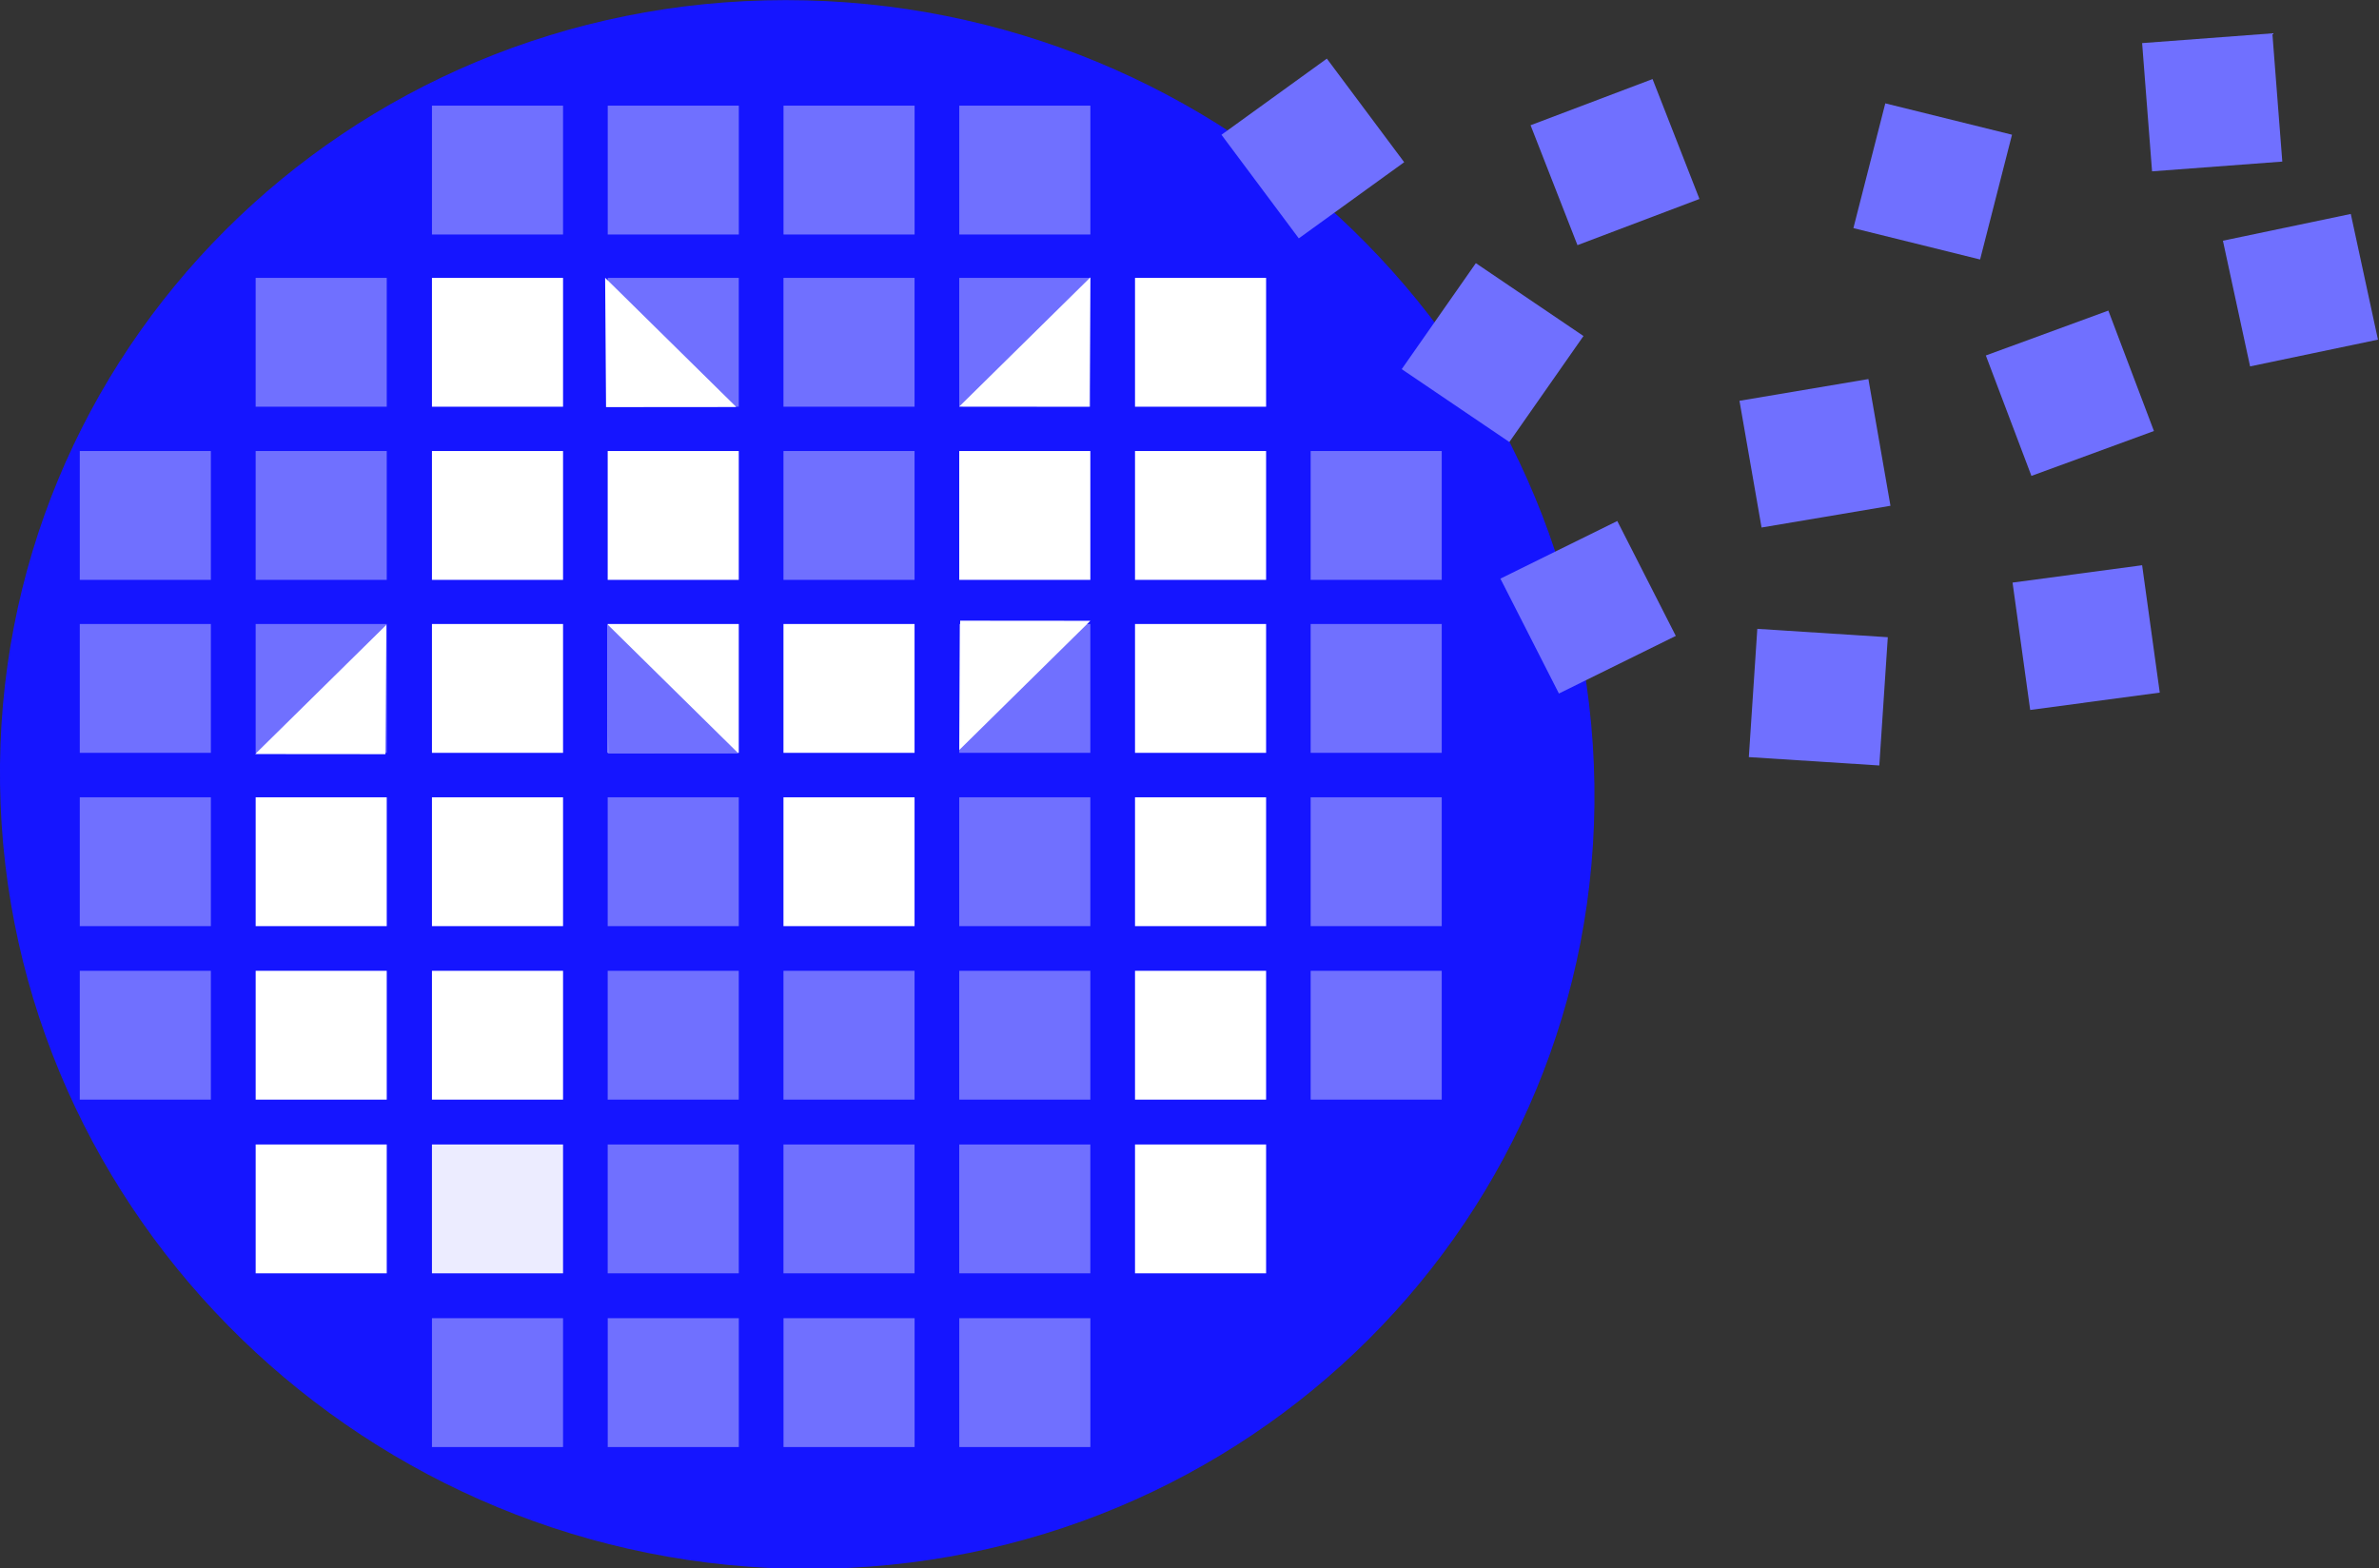 <?xml version="1.0" encoding="UTF-8" standalone="no"?>
<!-- Created with Inkscape (http://www.inkscape.org/) -->

<svg
   xmlns:dc="http://purl.org/dc/elements/1.1/"
   xmlns:cc="http://creativecommons.org/ns#"
   xmlns:rdf="http://www.w3.org/1999/02/22-rdf-syntax-ns#"
   xmlns:svg="http://www.w3.org/2000/svg"
   xmlns="http://www.w3.org/2000/svg"
   xmlns:sodipodi="http://sodipodi.sourceforge.net/DTD/sodipodi-0.dtd"
   xmlns:inkscape="http://www.inkscape.org/namespaces/inkscape"
   width="750.393"
   height="494.808"
   id="svg2"
   sodipodi:version="0.32"
   inkscape:version="0.47 r22583"
   sodipodi:docname="Milkymist_video_synth_nourl.svg"
   inkscape:output_extension="org.inkscape.output.svg.inkscape"
   version="1.0">
  <rect width="100%" height="100%" fill="#333333" stroke="none"/>
  <defs
     id="defs4">
    <inkscape:perspective
       sodipodi:type="inkscape:persp3d"
       inkscape:vp_x="0 : 526.18109 : 1"
       inkscape:vp_y="0 : 1000 : 0"
       inkscape:vp_z="744.09448 : 526.18109 : 1"
       inkscape:persp3d-origin="372.04724 : 350.78739 : 1"
       id="perspective10" />
    <inkscape:perspective
       id="perspective2464"
       inkscape:persp3d-origin="372.04724 : 350.78739 : 1"
       inkscape:vp_z="744.09448 : 526.18109 : 1"
       inkscape:vp_y="0 : 1000 : 0"
       inkscape:vp_x="0 : 526.18109 : 1"
       sodipodi:type="inkscape:persp3d" />
  </defs>
  <sodipodi:namedview
     id="base"
     pagecolor="#ffffff"
     bordercolor="#666666"
     borderopacity="1.0"
     gridtolerance="10000"
     guidetolerance="10"
     objecttolerance="10"
     inkscape:pageopacity="0.0"
     inkscape:pageshadow="2"
     inkscape:zoom="0.52694337"
     inkscape:cx="408.27698"
     inkscape:cy="160.24758"
     inkscape:document-units="px"
     inkscape:current-layer="g2962"
     showgrid="false"
     inkscape:window-width="1364"
     inkscape:window-height="766"
     inkscape:window-x="0"
     inkscape:window-y="0"
     showguides="true"
     inkscape:guide-bbox="true"
     width="578.5px"
     inkscape:window-maximized="0"
     inkscape:snap-global="false" />
  <g
     inkscape:label="Layer 1"
     inkscape:groupmode="layer"
     id="layer1"
     transform="translate(-18.154,-4.054)">
    <flowRoot
       xml:space="preserve"
       id="flowRoot2625"
       style="font-size:72px;font-style:normal;font-variant:normal;font-weight:normal;font-stretch:normal;text-align:start;line-height:110%;writing-mode:lr-tb;text-anchor:start;fill:#000000;fill-opacity:1;stroke:none;font-family:FreeSans;-inkscape-font-specification:FreeSans"><flowRegion
         id="flowRegion2627"><rect
           id="rect2629"
           width="8.54"
           height="18.029"
           x="115.762"
           y="625.371"
           style="font-size:72px;font-style:normal;font-variant:normal;font-weight:normal;font-stretch:normal;text-align:start;line-height:110%;writing-mode:lr-tb;text-anchor:start;font-family:FreeSans;-inkscape-font-specification:FreeSans" /></flowRegion><flowPara
         id="flowPara2633">open hardwareOPo</flowPara></flowRoot>    <g
       id="g2962"
       transform="matrix(1.437,0,0,1.414,-108.664,-206.484)">
      <g
         id="g2812">
        <g
           id="g3720"
           transform="translate(416.926,10.065)">
          <g
             transform="translate(6.162,-143.886)"
             id="g3615">
            <g
               id="g3548"
               transform="translate(0,0.671)">
              <path
                 id="path3266"
                 d="m 15.136,457.072 c 1.384,96.6 -75.885,175 -172.475,175 -96.59,0 -176.105,-78.4 -177.488,-175 -1.384,-96.6 75.885,-175 172.475,-175 96.59,0 176.105,78.4 177.488,175 z"
                 style="fill:#1515ff;fill-opacity:1;fill-rule:evenodd;stroke:none;stroke-width:0;marker:none;visibility:visible;display:inline;overflow:visible;enable-background:accumulate"
                 sodipodi:nodetypes="csssc" />
              <g
                 transform="translate(4,-6)"
                 id="g3282">
                <path
                   style="fill:#7070ff;fill-opacity:1;fill-rule:evenodd;stroke:none;stroke-width:0;marker:none;visibility:visible;display:inline;overflow:visible;enable-background:accumulate"
                   d="m -244.021,311.616 28.774,0 0,28.744 -28.774,0 0,-28.744 z"
                   id="rect3270" />
                <path
                   style="fill:#7070ff;fill-opacity:1;fill-rule:evenodd;stroke:none;stroke-width:0;marker:none;visibility:visible;display:inline;overflow:visible;enable-background:accumulate"
                   d="m -205.438,311.616 28.774,0 0,28.744 -28.774,0 0,-28.744 z"
                   id="rect3274" />
                <path
                   style="fill:#7070ff;fill-opacity:1;fill-rule:evenodd;stroke:none;stroke-width:0;marker:none;visibility:visible;display:inline;overflow:visible;enable-background:accumulate"
                   d="m -166.854,311.616 28.774,0 0,28.744 -28.774,0 0,-28.744 z"
                   id="rect3278" />
                <path
                   style="fill:#7070ff;fill-opacity:1;fill-rule:evenodd;stroke:none;stroke-width:0;marker:none;visibility:visible;display:inline;overflow:visible;enable-background:accumulate"
                   d="m -128.273,311.616 28.774,0 0,28.744 -28.774,0 0,-28.744 z"
                   id="rect3280" />
              </g>
              <path
                 style="fill:#ffffff;fill-opacity:1;fill-rule:evenodd;stroke:none;stroke-width:0;marker:none;visibility:visible;display:inline;overflow:visible;enable-background:accumulate"
                 d="m -240.02,382.671 28.774,0 0,28.744 -28.774,0 0,-28.744 z"
                 id="rect3336" />
              <path
                 style="fill:#ffffff;fill-opacity:1;fill-rule:evenodd;stroke:none;stroke-width:0;marker:none;visibility:visible;display:inline;overflow:visible;enable-background:accumulate"
                 d="m -124.279,382.671 28.774,0 0,28.744 -28.774,0 0,-28.744 z"
                 id="rect3338" />
              <path
                 style="fill:#ffffff;fill-opacity:1;fill-rule:evenodd;stroke:none;stroke-width:0;marker:none;visibility:visible;display:inline;overflow:visible;enable-background:accumulate"
                 d="m -201.446,382.671 28.774,0 0,28.744 -28.774,0 0,-28.744 z"
                 id="rect3340" />
              <path
                 style="fill:#7070ff;fill-opacity:1;fill-rule:evenodd;stroke:none;stroke-width:0;marker:none;visibility:visible;display:inline;overflow:visible;enable-background:accumulate"
                 d="m -162.863,382.671 28.774,0 0,28.744 -28.774,0 0,-28.744 z"
                 id="rect3342" />
              <path
                 style="fill:#ffffff;fill-opacity:1;fill-rule:evenodd;stroke:none;stroke-width:0;marker:none;visibility:visible;display:inline;overflow:visible;enable-background:accumulate"
                 d="m -85.698,382.671 28.774,0 0,28.744 -28.774,0 0,-28.744 z"
                 id="rect3344" />
              <path
                 style="fill:#7070ff;fill-opacity:1;fill-rule:evenodd;stroke:none;stroke-width:0;marker:none;visibility:visible;display:inline;overflow:visible;enable-background:accumulate"
                 d="m -278.718,382.671 28.774,0 0,28.744 -28.774,0 0,-28.744 z"
                 id="rect3346" />
              <path
                 style="fill:#7070ff;fill-opacity:1;fill-rule:evenodd;stroke:none;stroke-width:0;marker:none;visibility:visible;display:inline;overflow:visible;enable-background:accumulate"
                 d="m -317.325,382.671 28.774,0 0,28.744 -28.774,0 0,-28.744 z"
                 id="rect3354" />
              <path
                 style="fill:#7070ff;fill-opacity:1;fill-rule:evenodd;stroke:none;stroke-width:0;marker:none;visibility:visible;display:inline;overflow:visible;enable-background:accumulate"
                 inkscape:transform-center-x="137.58595"
                 inkscape:transform-center-y="32.261533"
                 d="m -47.146,382.671 28.774,0 0,28.744 -28.774,0 0,-28.744 z"
                 id="rect3356" />
              <path
                 style="fill:#ffffff;fill-opacity:1;fill-rule:evenodd;stroke:none;stroke-width:0;marker:none;visibility:visible;display:inline;overflow:visible;enable-background:accumulate"
                 d="m -240.02,421.263 28.774,0 0,28.744 -28.774,0 0,-28.744 z"
                 id="rect3370" />
              <g
                 id="g3533">
                <path
                   style="fill:#7070ff;fill-opacity:1;fill-rule:evenodd;stroke:none;stroke-width:0;marker:none;visibility:visible;display:inline;overflow:visible;enable-background:accumulate"
                   d="m -124.279,421.263 28.774,0 0,28.744 -28.774,0 0,-28.744 z"
                   id="rect3372" />
              </g>
              <path
                 style="fill:#ffffff;fill-opacity:1;fill-rule:evenodd;stroke:none;stroke-width:0;marker:none;visibility:visible;display:inline;overflow:visible;enable-background:accumulate"
                 d="m -162.863,421.263 28.774,0 0,28.744 -28.774,0 0,-28.744 z"
                 id="rect3376" />
              <path
                 style="fill:#ffffff;fill-opacity:1;fill-rule:evenodd;stroke:none;stroke-width:0;marker:none;visibility:visible;display:inline;overflow:visible;enable-background:accumulate"
                 d="m -85.698,421.263 28.774,0 0,28.744 -28.774,0 0,-28.744 z"
                 id="rect3378" />
              <path
                 style="fill:#7070ff;fill-opacity:1;fill-rule:evenodd;stroke:none;stroke-width:0;marker:none;visibility:visible;display:inline;overflow:visible;enable-background:accumulate"
                 d="m -317.325,421.263 28.774,0 0,28.744 -28.774,0 0,-28.744 z"
                 id="rect3382" />
              <path
                 style="fill:#7070ff;fill-opacity:1;fill-rule:evenodd;stroke:none;stroke-width:0;marker:none;visibility:visible;display:inline;overflow:visible;enable-background:accumulate"
                 inkscape:transform-center-x="137.58595"
                 inkscape:transform-center-y="32.261533"
                 d="m -47.146,421.263 28.774,0 0,28.744 -28.774,0 0,-28.744 z"
                 id="rect3384" />
              <path
                 style="fill:#ffffff;fill-opacity:1;fill-rule:evenodd;stroke:none;stroke-width:0;marker:none;visibility:visible;display:inline;overflow:visible;enable-background:accumulate"
                 d="m -240.02,459.927 28.774,0 0,28.744 -28.774,0 0,-28.744 z"
                 id="rect3388" />
              <path
                 style="fill:#7070ff;fill-opacity:1;fill-rule:evenodd;stroke:none;stroke-width:0;marker:none;visibility:visible;display:inline;overflow:visible;enable-background:accumulate"
                 d="m -124.279,459.927 28.774,0 0,28.744 -28.774,0 0,-28.744 z"
                 id="rect3390" />
              <path
                 style="fill:#7070ff;fill-opacity:1;fill-rule:evenodd;stroke:none;stroke-width:0;marker:none;visibility:visible;display:inline;overflow:visible;enable-background:accumulate"
                 d="m -201.446,459.927 28.774,0 0,28.744 -28.774,0 0,-28.744 z"
                 id="rect3392" />
              <path
                 style="fill:#ffffff;fill-opacity:1;fill-rule:evenodd;stroke:none;stroke-width:0;marker:none;visibility:visible;display:inline;overflow:visible;enable-background:accumulate"
                 d="m -162.863,459.927 28.774,0 0,28.744 -28.774,0 0,-28.744 z"
                 id="rect3394" />
              <path
                 style="fill:#ffffff;fill-opacity:1;fill-rule:evenodd;stroke:none;stroke-width:0;marker:none;visibility:visible;display:inline;overflow:visible;enable-background:accumulate"
                 d="m -85.698,459.927 28.774,0 0,28.744 -28.774,0 0,-28.744 z"
                 id="rect3396" />
              <path
                 style="fill:#ffffff;fill-opacity:1;fill-rule:evenodd;stroke:none;stroke-width:0;marker:none;visibility:visible;display:inline;overflow:visible;enable-background:accumulate"
                 d="m -278.718,459.927 28.774,0 0,28.744 -28.774,0 0,-28.744 z"
                 id="rect3398" />
              <path
                 style="fill:#7070ff;fill-opacity:1;fill-rule:evenodd;stroke:none;stroke-width:0;marker:none;visibility:visible;display:inline;overflow:visible;enable-background:accumulate"
                 d="m -317.325,459.927 28.774,0 0,28.744 -28.774,0 0,-28.744 z"
                 id="rect3400" />
              <path
                 style="fill:#7070ff;fill-opacity:1;fill-rule:evenodd;stroke:none;stroke-width:0;marker:none;visibility:visible;display:inline;overflow:visible;enable-background:accumulate"
                 inkscape:transform-center-x="137.58595"
                 inkscape:transform-center-y="32.261533"
                 d="m -47.146,459.927 28.774,0 0,28.744 -28.774,0 0,-28.744 z"
                 id="rect3402" />
              <path
                 style="fill:#ffffff;fill-opacity:1;fill-rule:evenodd;stroke:none;stroke-width:0;marker:none;visibility:visible;display:inline;overflow:visible;enable-background:accumulate"
                 d="m -240.02,498.635 28.774,0 0,28.744 -28.774,0 0,-28.744 z"
                 id="rect3406" />
              <path
                 style="fill:#7070ff;fill-opacity:1;fill-rule:evenodd;stroke:none;stroke-width:0;marker:none;visibility:visible;display:inline;overflow:visible;enable-background:accumulate"
                 d="m -124.279,498.635 28.774,0 0,28.744 -28.774,0 0,-28.744 z"
                 id="rect3408" />
              <path
                 style="fill:#7070ff;fill-opacity:1;fill-rule:evenodd;stroke:none;stroke-width:0;marker:none;visibility:visible;display:inline;overflow:visible;enable-background:accumulate"
                 d="m -201.446,498.635 28.774,0 0,28.744 -28.774,0 0,-28.744 z"
                 id="rect3410" />
              <path
                 style="fill:#7070ff;fill-opacity:1;fill-rule:evenodd;stroke:none;stroke-width:0;marker:none;visibility:visible;display:inline;overflow:visible;enable-background:accumulate"
                 d="m -162.863,498.635 28.774,0 0,28.744 -28.774,0 0,-28.744 z"
                 id="rect3412" />
              <path
                 style="fill:#ffffff;fill-opacity:1;fill-rule:evenodd;stroke:none;stroke-width:0;marker:none;visibility:visible;display:inline;overflow:visible;enable-background:accumulate"
                 d="m -85.698,498.635 28.774,0 0,28.744 -28.774,0 0,-28.744 z"
                 id="rect3414" />
              <path
                 style="fill:#ffffff;fill-opacity:1;fill-rule:evenodd;stroke:none;stroke-width:0;marker:none;visibility:visible;display:inline;overflow:visible;enable-background:accumulate"
                 d="m -278.718,498.635 28.774,0 0,28.744 -28.774,0 0,-28.744 z"
                 id="rect3416" />
              <path
                 style="fill:#7070ff;fill-opacity:1;fill-rule:evenodd;stroke:none;stroke-width:0;marker:none;visibility:visible;display:inline;overflow:visible;enable-background:accumulate"
                 d="m -317.325,498.635 28.774,0 0,28.744 -28.774,0 0,-28.744 z"
                 id="rect3418" />
              <path
                 style="fill:#7070ff;fill-opacity:1;fill-rule:evenodd;stroke:none;stroke-width:0;marker:none;visibility:visible;display:inline;overflow:visible;enable-background:accumulate"
                 inkscape:transform-center-x="137.58595"
                 inkscape:transform-center-y="32.261533"
                 d="m -47.146,498.635 28.774,0 0,28.744 -28.774,0 0,-28.744 z"
                 id="rect3420" />
              <path
                 style="fill:#ececff;fill-opacity:1;fill-rule:evenodd;stroke:none;stroke-width:0;marker:none;visibility:visible;display:inline;overflow:visible;enable-background:accumulate"
                 d="m -240.02,537.385 28.774,0 0,28.744 -28.774,0 0,-28.744 z"
                 id="rect3424" />
              <path
                 style="fill:#7070ff;fill-opacity:1;fill-rule:evenodd;stroke:none;stroke-width:0;marker:none;visibility:visible;display:inline;overflow:visible;enable-background:accumulate"
                 d="m -124.279,537.385 28.774,0 0,28.744 -28.774,0 0,-28.744 z"
                 id="rect3426" />
              <path
                 style="fill:#7070ff;fill-opacity:1;fill-rule:evenodd;stroke:none;stroke-width:0;marker:none;visibility:visible;display:inline;overflow:visible;enable-background:accumulate"
                 d="m -201.446,537.385 28.774,0 0,28.744 -28.774,0 0,-28.744 z"
                 id="rect3428" />
              <path
                 style="fill:#7070ff;fill-opacity:1;fill-rule:evenodd;stroke:none;stroke-width:0;marker:none;visibility:visible;display:inline;overflow:visible;enable-background:accumulate"
                 d="m -162.863,537.385 28.774,0 0,28.744 -28.774,0 0,-28.744 z"
                 id="rect3430" />
              <path
                 style="fill:#ffffff;fill-opacity:1;fill-rule:evenodd;stroke:none;stroke-width:0;marker:none;visibility:visible;display:inline;overflow:visible;enable-background:accumulate"
                 d="m -85.698,537.385 28.774,0 0,28.744 -28.774,0 0,-28.744 z"
                 id="rect3432" />
              <path
                 style="fill:#ffffff;fill-opacity:1;fill-rule:evenodd;stroke:none;stroke-width:0;marker:none;visibility:visible;display:inline;overflow:visible;enable-background:accumulate"
                 d="m -278.718,537.385 28.774,0 0,28.744 -28.774,0 0,-28.744 z"
                 id="rect3434" />
              <g
                 transform="translate(4,264.526)"
                 id="g3436">
                <path
                   style="fill:#7070ff;fill-opacity:1;fill-rule:evenodd;stroke:none;stroke-width:0;marker:none;visibility:visible;display:inline;overflow:visible;enable-background:accumulate"
                   d="m -244.021,311.616 28.774,0 0,28.744 -28.774,0 0,-28.744 z"
                   id="rect3438" />
                <path
                   style="fill:#7070ff;fill-opacity:1;fill-rule:evenodd;stroke:none;stroke-width:0;marker:none;visibility:visible;display:inline;overflow:visible;enable-background:accumulate"
                   d="m -205.438,311.616 28.774,0 0,28.744 -28.774,0 0,-28.744 z"
                   id="rect3440" />
                <path
                   style="fill:#7070ff;fill-opacity:1;fill-rule:evenodd;stroke:none;stroke-width:0;marker:none;visibility:visible;display:inline;overflow:visible;enable-background:accumulate"
                   d="m -166.854,311.616 28.774,0 0,28.744 -28.774,0 0,-28.744 z"
                   id="rect3442" />
                <path
                   style="fill:#7070ff;fill-opacity:1;fill-rule:evenodd;stroke:none;stroke-width:0;marker:none;visibility:visible;display:inline;overflow:visible;enable-background:accumulate"
                   d="m -128.273,311.616 28.774,0 0,28.744 -28.774,0 0,-28.744 z"
                   id="rect3444" />
              </g>
              <g
                 id="g3521">
                <path
                   style="fill:#ffffff;fill-opacity:1;fill-rule:evenodd;stroke:none;stroke-width:0;marker:none;visibility:visible;display:inline;overflow:visible;enable-background:accumulate"
                   d="m -201.446,421.263 28.774,0 0,28.744 -28.774,0 0,-28.744 z"
                   id="rect3374" />
                <path
                   transform="matrix(1,0.502,0.006,0.871,184.592,444.343)"
                   style="fill:#7070ff;fill-opacity:1;fill-rule:evenodd;stroke:none;stroke-width:0;marker:none;visibility:visible;display:inline;overflow:visible;enable-background:accumulate"
                   d="m -358.624,213.337 -28.683,16.56 0,-33.12 28.683,16.56 z"
                   id="path3506" />
              </g>
              <g
                 id="g3536">
                <path
                   style="fill:#ffffff;fill-opacity:1;fill-rule:evenodd;stroke:none;stroke-width:0;marker:none;visibility:visible;display:inline;overflow:visible;enable-background:accumulate"
                   d="m -240.02,344.041 28.774,0 0,28.744 -28.774,0 0,-28.744 z"
                   id="rect3288" />
                <path
                   style="fill:#7070ff;fill-opacity:1;fill-rule:evenodd;stroke:none;stroke-width:0;marker:none;visibility:visible;display:inline;overflow:visible;enable-background:accumulate"
                   d="m -162.863,344.041 28.774,0 0,28.744 -28.774,0 0,-28.744 z"
                   id="rect3294" />
                <path
                   style="fill:#ffffff;fill-opacity:1;fill-rule:evenodd;stroke:none;stroke-width:0;marker:none;visibility:visible;display:inline;overflow:visible;enable-background:accumulate"
                   d="m -85.698,344.041 28.774,0 0,28.744 -28.774,0 0,-28.744 z"
                   id="rect3298" />
                <path
                   style="fill:#7070ff;fill-opacity:1;fill-rule:evenodd;stroke:none;stroke-width:0;marker:none;visibility:visible;display:inline;overflow:visible;enable-background:accumulate"
                   d="m -278.718,344.041 28.774,0 0,28.744 -28.774,0 0,-28.744 z"
                   id="rect3300"
                   sodipodi:nodetypes="ccccc" />
                <g
                   id="g3517">
                  <path
                     style="fill:#7070ff;fill-opacity:1;fill-rule:evenodd;stroke:none;stroke-width:0;marker:none;visibility:visible;display:inline;overflow:visible;enable-background:accumulate"
                     d="m -201.446,344.041 28.774,0 0,28.744 -28.774,0 0,-28.744 z"
                     id="rect3292" />
                  <path
                     transform="matrix(1,0.502,0.006,0.871,184.119,367.059)"
                     style="fill:#ffffff;fill-opacity:1;fill-rule:evenodd;stroke:none;stroke-width:0;marker:none;visibility:visible;display:inline;overflow:visible;enable-background:accumulate"
                     d="m -358.624,213.337 -28.683,16.56 0,-33.12 28.683,16.56 z"
                     id="path3498" />
                </g>
                <g
                   id="g3529">
                  <path
                     style="fill:#7070ff;fill-opacity:1;fill-rule:evenodd;stroke:none;stroke-width:0;marker:none;visibility:visible;display:inline;overflow:visible;enable-background:accumulate"
                     d="m -124.279,344.041 28.774,0 0,28.744 -28.774,0 0,-28.744 z"
                     id="rect3296" />
                  <path
                     transform="matrix(-1,0.502,-0.006,0.871,-481.625,366.963)"
                     style="fill:#ffffff;fill-opacity:1;fill-rule:evenodd;stroke:none;stroke-width:0;marker:none;visibility:visible;display:inline;overflow:visible;enable-background:accumulate"
                     d="m -358.624,213.337 -28.683,16.56 0,-33.12 28.683,16.56 z"
                     id="path3508" />
                </g>
              </g>
              <g
                 id="g3525">
                <path
                   style="fill:#7070ff;fill-opacity:1;fill-rule:evenodd;stroke:none;stroke-width:0;marker:none;visibility:visible;display:inline;overflow:visible;enable-background:accumulate"
                   d="m -278.718,421.263 28.774,0 0,28.744 -28.774,0 0,-28.744 z"
                   id="rect3380" />
                <path
                   transform="matrix(-1,0.502,-0.006,0.871,-636.163,444.495)"
                   style="fill:#ffffff;fill-opacity:1;fill-rule:evenodd;stroke:none;stroke-width:0;marker:none;visibility:visible;display:inline;overflow:visible;enable-background:accumulate"
                   d="m -358.624,213.337 -28.683,16.56 0,-33.12 28.683,16.56 z"
                   id="path3510" />
              </g>
            </g>
            <g
               id="g3514">
              <path
                 transform="matrix(1,-0.502,0.006,-0.871,261.851,427.004)"
                 style="fill:#ffffff;fill-opacity:1;fill-rule:evenodd;stroke:none;stroke-width:0;marker:none;visibility:visible;display:inline;overflow:visible;enable-background:accumulate"
                 d="m -358.624,213.337 -28.683,16.56 0,-33.12 28.683,16.56 z"
                 id="path3512" />
            </g>
          </g>
          <g
             transform="translate(-494.79,-11.628)"
             style="fill:#7070ff;fill-opacity:1"
             id="g3707">
            <path
               transform="matrix(0.592,0.806,-0.806,0.592,0,0)"
               style="fill:#7070ff;fill-rule:evenodd;stroke:none;stroke-width:0;marker:none;visibility:visible;display:inline;overflow:visible;enable-background:accumulate"
               d="m 402.531,-271.792 28.673,0 0,28.699 -28.673,0 0,-28.699 z"
               id="rect3685" />
            <path
               transform="matrix(0.824,0.567,-0.567,0.824,0,0)"
               style="fill:#7070ff;fill-rule:evenodd;stroke:none;stroke-width:0;marker:none;visibility:visible;display:inline;overflow:visible;enable-background:accumulate"
               inkscape:transform-center-x="2.2002013"
               inkscape:transform-center-y="-6.3385512"
               d="m 522.171,-105.463 28.673,0 0,28.699 -28.673,0 0,-28.699 z"
               id="rect3687" />
            <path
               transform="matrix(0.359,0.933,-0.933,0.359,0,0)"
               style="fill:#7070ff;fill-rule:evenodd;stroke:none;stroke-width:0;marker:none;visibility:visible;display:inline;overflow:visible;enable-background:accumulate"
               d="m 346.913,-433.348 28.673,0 0,28.699 -28.673,0 0,-28.699 z"
               id="rect3689" />
            <path
               transform="matrix(0.97,0.244,-0.244,0.97,0,0)"
               style="fill:#7070ff;fill-rule:evenodd;stroke:none;stroke-width:0;marker:none;visibility:visible;display:inline;overflow:visible;enable-background:accumulate"
               d="m 604.617,26.795 28.673,0 0,28.699 -28.673,0 0,-28.699 z"
               id="rect3691" />
            <path
               transform="matrix(0.169,0.986,-0.986,0.169,0,0)"
               style="fill:#7070ff;fill-rule:evenodd;stroke:none;stroke-width:0;marker:none;visibility:visible;display:inline;overflow:visible;enable-background:accumulate"
               d="m 328.873,-528.044 28.673,0 0,28.699 -28.673,0 0,-28.699 z"
               id="rect3693" />
            <path
               transform="matrix(0.349,0.937,-0.937,0.349,0,0)"
               style="fill:#7070ff;fill-rule:evenodd;stroke:none;stroke-width:0;marker:none;visibility:visible;display:inline;overflow:visible;enable-background:accumulate"
               d="m 425.493,-512.705 28.673,0 0,28.699 -28.673,0 0,-28.699 z"
               id="rect3695" />
            <path
               id="rect3697"
               d="m 622.374,207.998 28.673,0 0,28.699 -28.673,0 0,-28.699 z"
               style="fill:#7070ff;fill-rule:evenodd;stroke:none;stroke-width:0;marker:none;visibility:visible;display:inline;overflow:visible;enable-background:accumulate"
               transform="matrix(0.997,-0.076,0.076,0.997,0,0)" />
            <path
               transform="matrix(0.208,0.978,-0.978,0.208,0,0)"
               style="fill:#7070ff;fill-rule:evenodd;stroke:none;stroke-width:0;marker:none;visibility:visible;display:inline;overflow:visible;enable-background:accumulate"
               d="m 335.797,-626.045 28.673,0 0,28.699 -28.673,0 0,-28.699 z"
               id="rect3699" />
            <path
               transform="matrix(0.135,0.991,-0.991,0.135,0,0)"
               style="fill:#7070ff;fill-rule:evenodd;stroke:none;stroke-width:0;marker:none;visibility:visible;display:inline;overflow:visible;enable-background:accumulate"
               d="m 359.868,-593.071 28.673,0 0,28.699 -28.673,0 0,-28.699 z"
               id="rect3701" />
            <path
               transform="matrix(-0.065,0.998,-0.998,-0.065,0,0)"
               style="fill:#7070ff;fill-rule:evenodd;stroke:none;stroke-width:0;marker:none;visibility:visible;display:inline;overflow:visible;enable-background:accumulate"
               d="m 254.248,-598.213 28.673,0 0,28.699 -28.673,0 0,-28.699 z"
               id="rect3703" />
            <path
               transform="matrix(0.448,0.894,-0.894,0.448,0,0)"
               style="fill:#7070ff;fill-rule:evenodd;stroke:none;stroke-width:0;marker:none;visibility:visible;display:inline;overflow:visible;enable-background:accumulate"
               d="m 471.915,-346.414 28.673,0 0,28.699 -28.673,0 0,-28.699 z"
               id="rect3705" />
          </g>
        </g>
      </g>
    </g>
  </g>
</svg>
